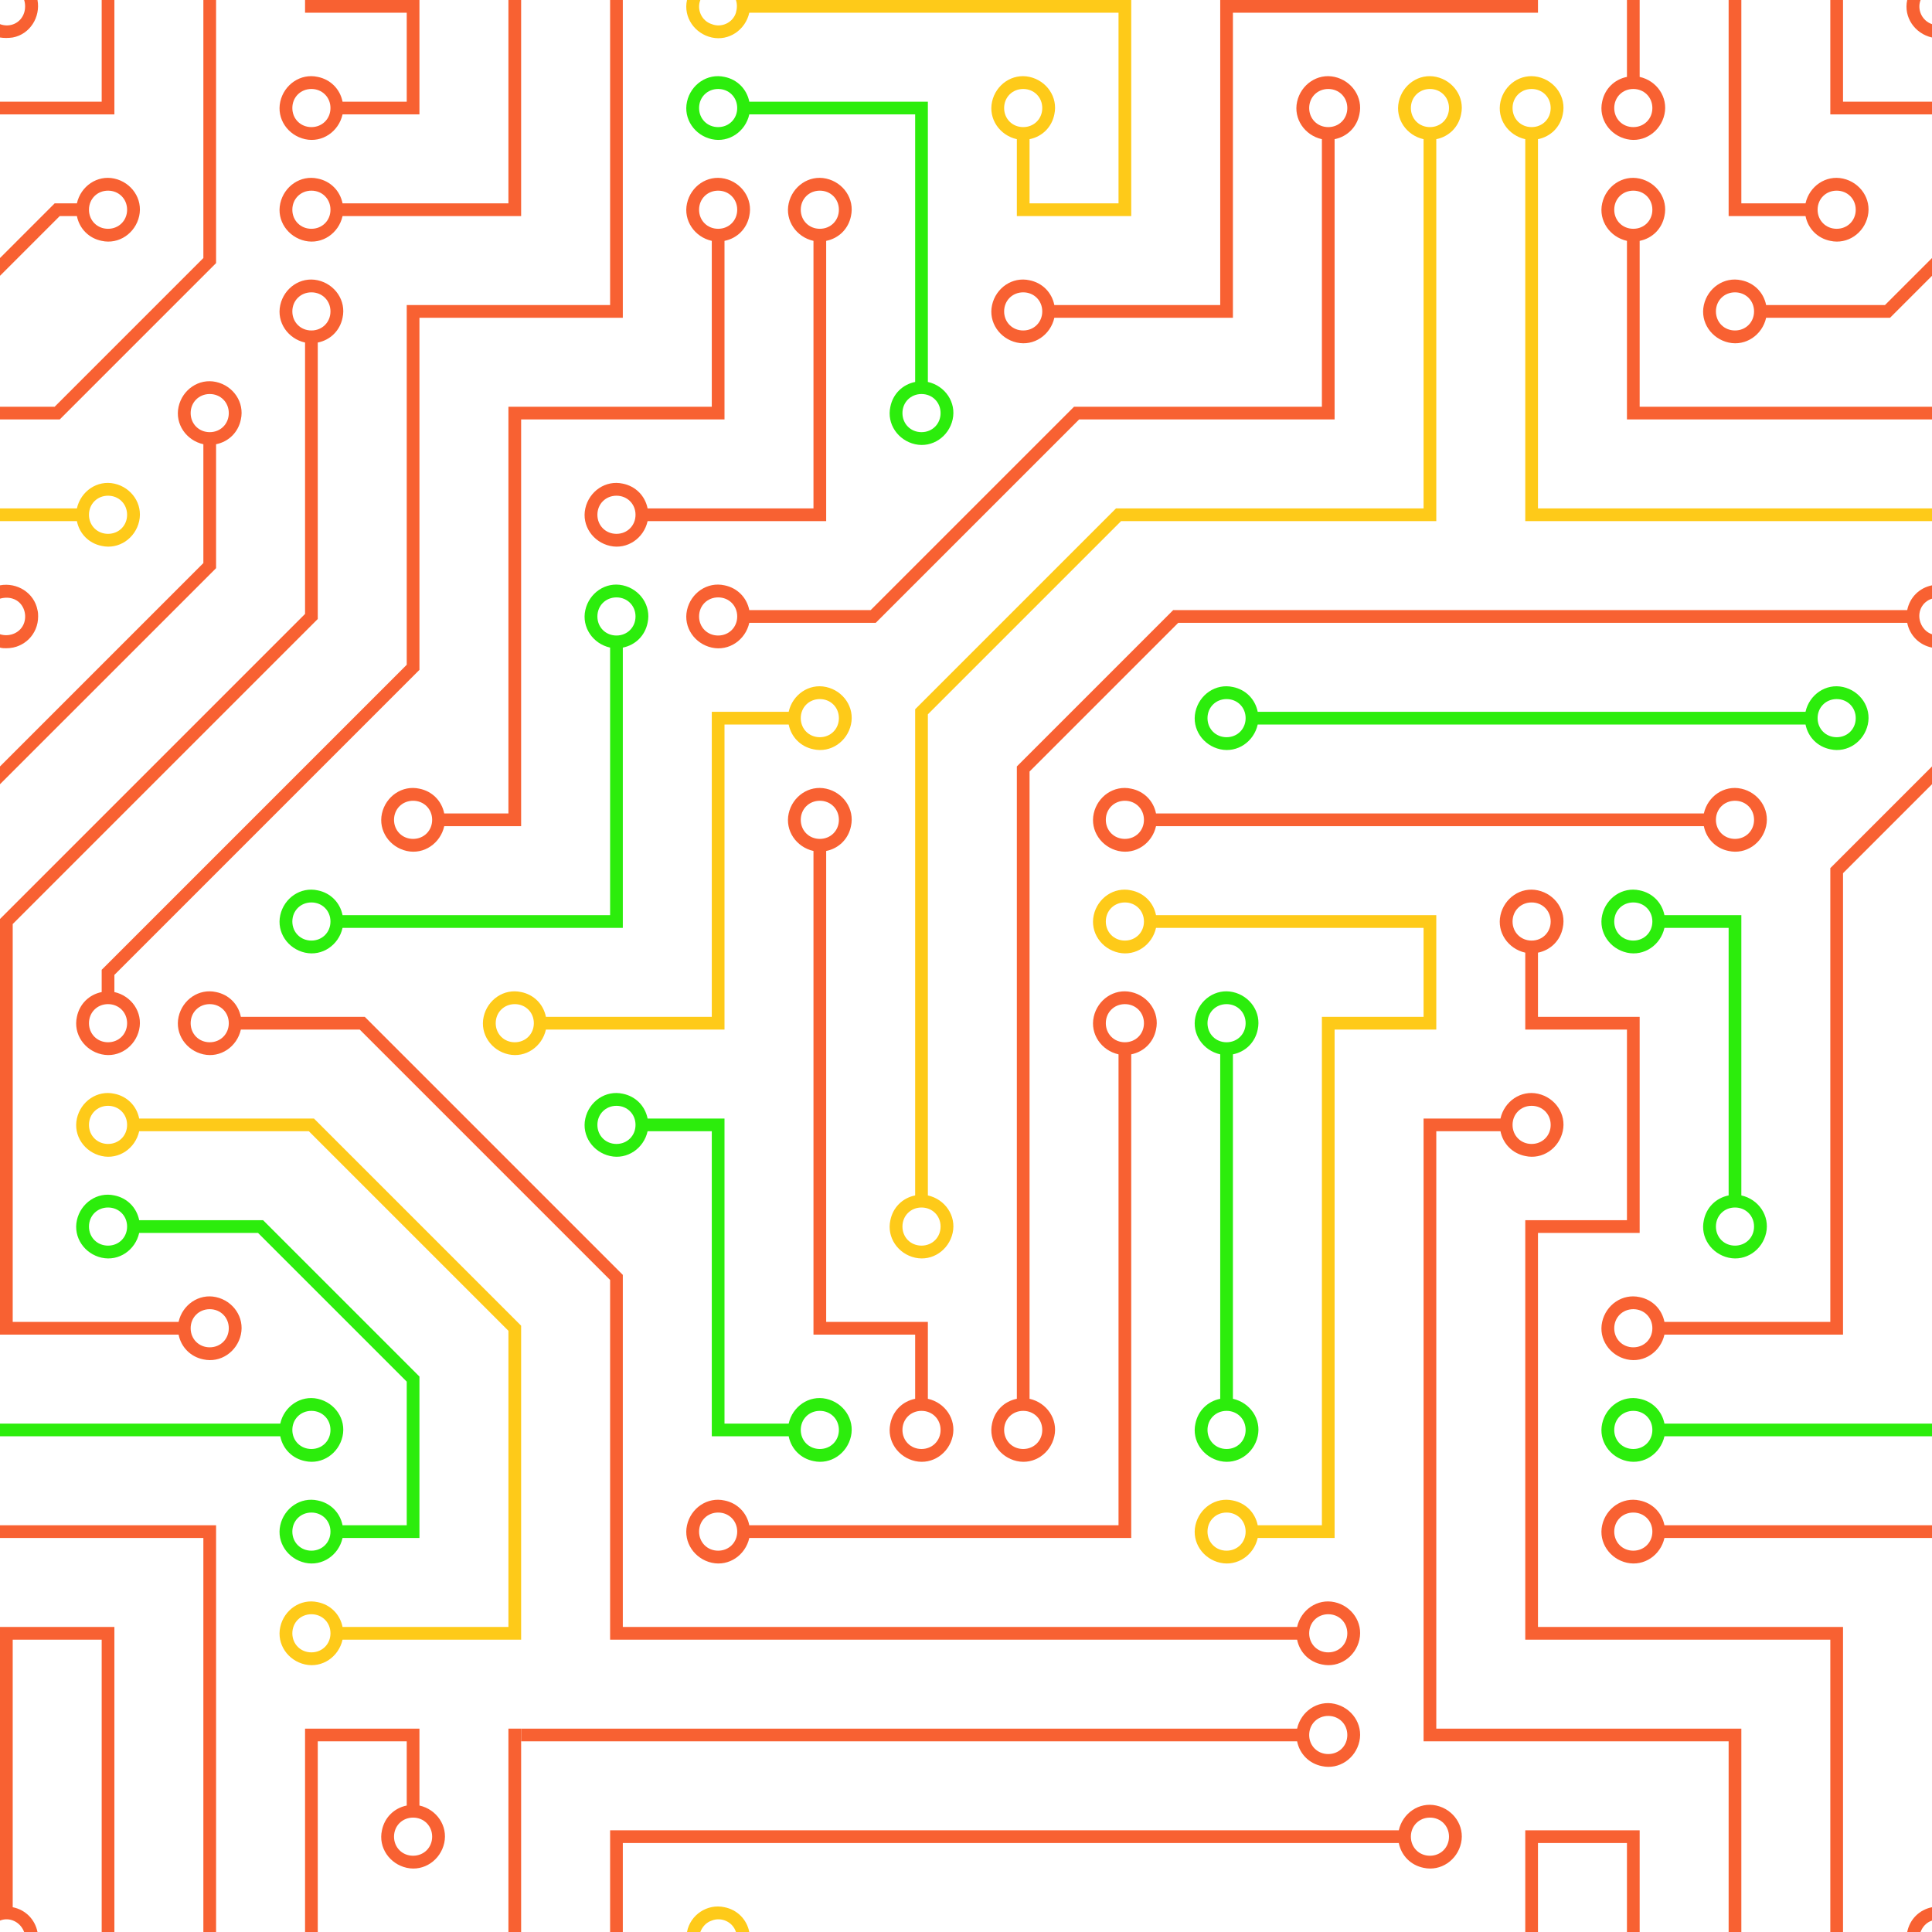 <svg width="304" height="304" viewBox="0 0 304 304" fill="none" xmlns="http://www.w3.org/2000/svg">
<path d="M34 39.8V41.4L9.4 66H0V64H8.6L32 40.6V0H34V39.8Z" fill="#F86132"/>
<path d="M2 300.1C4 300.5 5.5 302 5.9 304H3.8C3.2 302.4 1.5 301.6 0 302.2V256H18V304H16V258H2V300.1Z" fill="#F86132"/>
<path d="M34 241V304H32V242H0V240H34V241Z" fill="#F86132"/>
<path d="M17 18H0V16H16V0H18V18H17Z" fill="#F86132"/>
<path d="M290 16H304V18H288V0H290V16Z" fill="#F86132"/>
<path d="M258 289V304H256V290H242V304H240V288H258V289Z" fill="#F86132"/>
<path d="M0 92.1C2.7 91.6 5.4 93.3 5.9 96C6 96.4 6 96.7 6 97C6 99.8 3.8 102 1 102C0.7 102 0.3 102 0 101.9V99.8C1.6 100.3 3.3 99.5 3.8 98C4.3 96.5 3.6 94.7 2 94.2C1.4 94 0.7 94 0 94.2V92.1Z" fill="#F86132"/>
<path d="M82 272H80V304H82V272Z" fill="#F86132"/>
<path d="M117.9 304H115.8C115.3 302.4 113.5 301.6 112 302.2C111.1 302.5 110.5 303.2 110.2 304H108.1C108.6 301.3 111.3 299.5 114 300.1C116 300.5 117.5 302 117.9 304Z" fill="#FECA19"/>
<path d="M5.9 0C6.4 2.7 4.7 5.4 2 5.9C1.3 6 0.6 6 0 5.9V3.8C1.6 4.4 3.3 3.6 3.8 2C4 1.4 4 0.6 3.8 0H5.9Z" fill="#F86132"/>
<path d="M300.1 0H302.2C301.6 1.6 302.5 3.3 304 3.8V5.9C301.3 5.3 299.5 2.7 300.1 0Z" fill="#F86132"/>
<path d="M304 300.1V302.2C303.1 302.5 302.5 303.2 302.2 304H300.1C300.5 302 302 300.5 304 300.1Z" fill="#F86132"/>
<path d="M130 108.1C127.3 107.5 124.7 109.3 124.1 112H112V160H85.9C85.5 158 84 156.5 82 156.1C79.3 155.5 76.7 157.3 76.1 160C75.5 162.7 77.3 165.3 80 165.9C82.7 166.5 85.3 164.7 85.9 162H114V114H124.1C124.5 116 126 117.5 128 117.9C130.7 118.5 133.3 116.7 133.9 114C134.5 111.3 132.7 108.7 130 108.1ZM81 164C79.3 164 78 162.7 78 161C78 159.3 79.3 158 81 158C82.7 158 84 159.3 84 161C84 162.7 82.7 164 81 164ZM129 116C127.3 116 126 114.7 126 113C126 111.3 127.3 110 129 110C130.7 110 132 111.3 132 113C132 114.7 130.7 116 129 116Z" fill="#FECA19"/>
<path d="M130 220.1C127.3 219.5 124.7 221.3 124.1 224H114V176H101.9C101.5 174 100 172.5 98 172.1C95.3 171.5 92.7 173.3 92.1 176C91.5 178.7 93.3 181.3 96 181.9C98.7 182.5 101.3 180.7 101.9 178H112V226H124.1C124.5 228 126 229.5 128 229.9C130.7 230.5 133.3 228.7 133.9 226C134.5 223.3 132.7 220.7 130 220.1ZM97 180C95.3 180 94 178.7 94 177C94 175.3 95.3 174 97 174C98.7 174 100 175.3 100 177C100 178.7 98.7 180 97 180ZM129 228C127.3 228 126 226.7 126 225C126 223.3 127.3 222 129 222C130.7 222 132 223.3 132 225C132 226.7 130.7 228 129 228Z" fill="#2CED0C"/>
<path d="M146 220.1V208H130V133.9C132 133.5 133.5 132 133.9 130C134.5 127.3 132.7 124.7 130 124.1C127.3 123.5 124.7 125.3 124.1 128C123.5 130.7 125.3 133.3 128 133.9V210H144V220.1C142 220.5 140.5 222 140.1 224C139.5 226.7 141.3 229.3 144 229.9C146.7 230.5 149.3 228.7 149.9 226C150.5 223.3 148.7 220.7 146 220.1ZM126 129C126 127.3 127.3 126 129 126C130.7 126 132 127.3 132 129C132 130.7 130.7 132 129 132C127.3 132 126 130.7 126 129ZM145 228C143.3 228 142 226.7 142 225C142 223.3 143.3 222 145 222C146.7 222 148 223.3 148 225C148 226.7 146.7 228 145 228Z" fill="#F86132"/>
<path d="M304 94.2V92.1C302 92.5 300.5 94 300.1 96H184.6L160 120.6V220.1C158 220.5 156.5 222 156.1 224C155.5 226.7 157.3 229.3 160 229.9C162.7 230.5 165.3 228.7 165.9 226C166.5 223.3 164.7 220.7 162 220.1V121.4L185.4 98H300.1C300.5 100 302 101.5 304 101.9V99.8C303.1 99.5 302.5 98.8 302.2 98C301.6 96.4 302.4 94.7 304 94.2ZM164 225C164 226.7 162.7 228 161 228C159.3 228 158 226.7 158 225C158 223.3 159.3 222 161 222C162.7 222 164 223.3 164 225Z" fill="#F86132"/>
<path d="M178 156.1C175.3 155.5 172.7 157.3 172.1 160C171.5 162.7 173.3 165.3 176 165.9V240H117.9C117.5 238 116 236.5 114 236.1C111.3 235.5 108.7 237.3 108.1 240C107.5 242.7 109.3 245.3 112 245.9C114.7 246.5 117.3 244.7 117.9 242H178V165.9C180 165.5 181.5 164 181.9 162C182.5 159.3 180.7 156.7 178 156.1ZM113 244C111.3 244 110 242.7 110 241C110 239.3 111.3 238 113 238C114.7 238 116 239.3 116 241C116 242.7 114.7 244 113 244ZM177 164C175.3 164 174 162.7 174 161C174 159.3 175.3 158 177 158C178.7 158 180 159.3 180 161C180 162.7 178.7 164 177 164Z" fill="#F86132"/>
<path d="M194 220.1V165.9C196 165.5 197.5 164 197.9 162C198.5 159.3 196.7 156.7 194 156.1C191.3 155.5 188.7 157.3 188.1 160C187.5 162.7 189.3 165.3 192 165.9V220.1C190 220.5 188.5 222 188.1 224C187.5 226.7 189.3 229.3 192 229.9C194.7 230.5 197.3 228.7 197.9 226C198.5 223.3 196.7 220.7 194 220.1ZM190 161C190 159.3 191.3 158 193 158C194.7 158 196 159.3 196 161C196 162.7 194.7 164 193 164C191.3 164 190 162.7 190 161ZM193 228C191.3 228 190 226.7 190 225C190 223.3 191.3 222 193 222C194.7 222 196 223.3 196 225C196 226.7 194.7 228 193 228Z" fill="#2CED0C"/>
<path d="M210 268.1C207.3 267.5 204.7 269.3 204.1 272H82V274H204.1C204.5 276 206 277.5 208 277.9C210.7 278.5 213.3 276.7 213.9 274C214.5 271.3 212.7 268.7 210 268.1ZM209 276C207.3 276 206 274.7 206 273C206 271.3 207.3 270 209 270C210.7 270 212 271.3 212 273C212 274.7 210.7 276 209 276Z" fill="#F86132"/>
<path d="M226 284.1C223.3 283.5 220.7 285.3 220.1 288H96V304H98V290H220.1C220.5 292 222 293.5 224 293.9C226.7 294.5 229.3 292.7 229.9 290C230.5 287.3 228.7 284.7 226 284.1ZM225 292C223.3 292 222 290.7 222 289C222 287.3 223.3 286 225 286C226.7 286 228 287.3 228 289C228 290.7 226.7 292 225 292Z" fill="#F86132"/>
<path d="M242 256V194H258V160H242V149.9C244 149.5 245.5 148 245.9 146C246.5 143.3 244.7 140.7 242 140.1C239.3 139.5 236.7 141.3 236.1 144C235.5 146.7 237.3 149.3 240 149.9V162H256V192H240V258H288V304H290V256H242ZM238 145C238 143.3 239.3 142 241 142C242.7 142 244 143.3 244 145C244 146.7 242.7 148 241 148C239.3 148 238 146.7 238 145Z" fill="#F86132"/>
<path d="M226 272V178H236.1C236.5 180 238 181.5 240 181.9C242.7 182.5 245.3 180.7 245.9 178C246.5 175.3 244.7 172.7 242 172.1C239.3 171.5 236.7 173.3 236.1 176H224V274H272V304H274V272H226ZM241 174C242.7 174 244 175.3 244 177C244 178.7 242.7 180 241 180C239.3 180 238 178.7 238 177C238 175.3 239.3 174 241 174Z" fill="#F86132"/>
<path d="M274 124.1C271.3 123.5 268.7 125.3 268.1 128H181.9C181.5 126 180 124.5 178 124.1C175.3 123.5 172.7 125.3 172.1 128C171.5 130.7 173.3 133.3 176 133.9C178.7 134.5 181.3 132.7 181.9 130H268.1C268.5 132 270 133.5 272 133.9C274.7 134.5 277.3 132.7 277.9 130C278.5 127.3 276.7 124.7 274 124.1ZM177 132C175.3 132 174 130.7 174 129C174 127.3 175.3 126 177 126C178.7 126 180 127.3 180 129C180 130.7 178.7 132 177 132ZM273 132C271.3 132 270 130.7 270 129C270 127.3 271.3 126 273 126C274.7 126 276 127.3 276 129C276 130.7 274.7 132 273 132Z" fill="#F86132"/>
<path d="M181.9 144C181.5 142 180 140.5 178 140.1C175.3 139.5 172.7 141.3 172.1 144C171.5 146.7 173.3 149.3 176 149.9C178.7 150.5 181.3 148.7 181.9 146H224V160H208V240H197.9C197.5 238 196 236.5 194 236.1C191.3 235.5 188.7 237.3 188.1 240C187.5 242.7 189.3 245.3 192 245.9C194.7 246.5 197.3 244.7 197.9 242H210V162H226V144H181.9ZM177 148C175.3 148 174 146.7 174 145C174 143.3 175.3 142 177 142C178.7 142 180 143.3 180 145C180 146.7 178.7 148 177 148ZM193 244C191.3 244 190 242.7 190 241C190 239.3 191.3 238 193 238C194.7 238 196 239.3 196 241C196 242.7 194.7 244 193 244Z" fill="#FECA19"/>
<path d="M290 108.1C287.3 107.5 284.7 109.3 284.1 112H197.9C197.5 110 196 108.5 194 108.1C191.3 107.5 188.7 109.3 188.1 112C187.5 114.7 189.3 117.3 192 117.9C194.7 118.5 197.3 116.7 197.9 114H284.1C284.5 116 286 117.5 288 117.9C290.7 118.5 293.3 116.7 293.9 114C294.5 111.3 292.7 108.7 290 108.1ZM193 116C191.3 116 190 114.7 190 113C190 111.3 191.3 110 193 110C194.7 110 196 111.3 196 113C196 114.7 194.7 116 193 116ZM289 116C287.3 116 286 114.7 286 113C286 111.3 287.3 110 289 110C290.7 110 292 111.3 292 113C292 114.7 290.7 116 289 116Z" fill="#2CED0C"/>
<path d="M296.6 48H277.9C277.5 46 276 44.5 274 44.1C271.3 43.5 268.7 45.3 268.1 48C267.5 50.7 269.3 53.3 272 53.9C274.7 54.5 277.3 52.7 277.9 50H297.4L304 43.4V40.6L296.6 48ZM273 52C271.3 52 270 50.7 270 49C270 47.3 271.3 46 273 46C274.7 46 276 47.3 276 49C276 50.7 274.7 52 273 52Z" fill="#F86132"/>
<path d="M290 28.1C287.3 27.5 284.7 29.3 284.1 32H274V0H272V34H284.1C284.5 36 286 37.5 288 37.9C290.7 38.5 293.3 36.7 293.9 34C294.5 31.3 292.7 28.7 290 28.1ZM289 36C287.3 36 286 34.7 286 33C286 31.3 287.3 30 289 30C290.7 30 292 31.3 292 33C292 34.7 290.7 36 289 36Z" fill="#F86132"/>
<path d="M258 64V37.9C260 37.5 261.5 36 261.9 34C262.5 31.3 260.7 28.7 258 28.1C255.3 27.5 252.7 29.3 252.1 32C251.5 34.7 253.3 37.3 256 37.9V66H304V64H258ZM254 33C254 31.3 255.3 30 257 30C258.7 30 260 31.3 260 33C260 34.7 258.7 36 257 36C255.3 36 254 34.7 254 33Z" fill="#F86132"/>
<path d="M258 12.1V0H256V12.1C254 12.5 252.5 14 252.1 16C251.5 18.7 253.3 21.3 256 21.9C258.7 22.5 261.3 20.7 261.9 18C262.5 15.3 260.7 12.7 258 12.1ZM257 20C255.3 20 254 18.7 254 17C254 15.3 255.3 14 257 14C258.7 14 260 15.3 260 17C260 18.7 258.7 20 257 20Z" fill="#F86132"/>
<path d="M242 80V21.9C244 21.5 245.5 20 245.9 18C246.5 15.3 244.7 12.7 242 12.1C239.3 11.5 236.7 13.3 236.1 16C235.5 18.7 237.3 21.3 240 21.9V82H304V80H242ZM238 17C238 15.3 239.3 14 241 14C242.7 14 244 15.3 244 17C244 18.7 242.7 20 241 20C239.3 20 238 18.7 238 17Z" fill="#FECA19"/>
<path d="M226 12.1C223.3 11.5 220.7 13.3 220.1 16C219.5 18.7 221.3 21.3 224 21.9V80H175.6L144 111.6V188.1C142 188.5 140.5 190 140.1 192C139.5 194.7 141.3 197.3 144 197.9C146.7 198.5 149.3 196.7 149.9 194C150.5 191.3 148.7 188.7 146 188.1V112.4L176.4 82H226V21.9C228 21.5 229.5 20 229.9 18C230.5 15.3 228.7 12.7 226 12.1ZM148 193C148 194.7 146.7 196 145 196C143.3 196 142 194.7 142 193C142 191.3 143.3 190 145 190C146.7 190 148 191.3 148 193ZM225 20C223.3 20 222 18.7 222 17C222 15.3 223.3 14 225 14C226.7 14 228 15.3 228 17C228 18.7 226.7 20 225 20Z" fill="#FECA19"/>
<path d="M210 12.1C207.3 11.5 204.7 13.3 204.1 16C203.5 18.7 205.3 21.3 208 21.9V64H169L137 96H117.9C117.5 94 116 92.5 114 92.1C111.3 91.5 108.7 93.3 108.1 96C107.5 98.7 109.3 101.3 112 101.9C114.7 102.5 117.3 100.7 117.9 98H137.8L169.8 66H210V21.9C212 21.5 213.5 20 213.9 18C214.5 15.3 212.7 12.7 210 12.1ZM113 100C111.3 100 110 98.7 110 97C110 95.3 111.3 94 113 94C114.7 94 116 95.3 116 97C116 98.7 114.7 100 113 100ZM209 20C207.3 20 206 18.7 206 17C206 15.3 207.3 14 209 14C210.7 14 212 15.3 212 17C212 18.7 210.7 20 209 20Z" fill="#F86132"/>
<path d="M80 0V32H53.9C53.5 30 52 28.5 50 28.1C47.3 27.5 44.7 29.3 44.1 32C43.5 34.7 45.3 37.3 48 37.9C50.7 38.5 53.3 36.7 53.9 34H82V0H80ZM49 36C47.3 36 46 34.7 46 33C46 31.3 47.3 30 49 30C50.7 30 52 31.3 52 33C52 34.7 50.7 36 49 36Z" fill="#F86132"/>
<path d="M18 28.1C15.3 27.5 12.7 29.3 12.1 32H8.6L0 40.6V43.4L9.4 34H12.1C12.5 36 14 37.5 16 37.9C18.7 38.5 21.3 36.7 21.9 34C22.5 31.3 20.7 28.7 18 28.1ZM17 36C15.3 36 14 34.7 14 33C14 31.3 15.3 30 17 30C18.7 30 20 31.3 20 33C20 34.7 18.7 36 17 36Z" fill="#F86132"/>
<path d="M34 60.1C31.3 59.5 28.7 61.3 28.1 64C27.5 66.7 29.3 69.3 32 69.9V88.6L0 120.6V123.4L34 89.4V69.9C36 69.5 37.5 68 37.9 66C38.5 63.3 36.7 60.7 34 60.1ZM33 68C31.3 68 30 66.7 30 65C30 63.3 31.3 62 33 62C34.7 62 36 63.3 36 65C36 66.7 34.7 68 33 68Z" fill="#F86132"/>
<path d="M48 0V2H64V16H53.9C53.5 14 52 12.5 50 12.1C47.3 11.5 44.7 13.3 44.1 16C43.5 18.7 45.3 21.3 48 21.9C50.7 22.5 53.3 20.7 53.9 18H66V0H48ZM49 20C47.3 20 46 18.7 46 17C46 15.3 47.3 14 49 14C50.7 14 52 15.3 52 17C52 18.7 50.7 20 49 20Z" fill="#F86132"/>
<path d="M66 284.1V272H48V304H50V274H64V284.1C62 284.5 60.5 286 60.1 288C59.5 290.7 61.3 293.3 64 293.9C66.7 294.5 69.3 292.7 69.9 290C70.5 287.3 68.7 284.7 66 284.1ZM65 292C63.3 292 62 290.7 62 289C62 287.3 63.3 286 65 286C66.7 286 68 287.3 68 289C68 290.7 66.7 292 65 292Z" fill="#F86132"/>
<path d="M50 220.1C47.3 219.5 44.7 221.3 44.1 224H0V226H44.1C44.5 228 46 229.5 48 229.9C50.7 230.5 53.3 228.7 53.9 226C54.5 223.3 52.7 220.7 50 220.1ZM49 228C47.3 228 46 226.7 46 225C46 223.3 47.3 222 49 222C50.7 222 52 223.3 52 225C52 226.7 50.7 228 49 228Z" fill="#2CED0C"/>
<path d="M50 44.1C47.3 43.5 44.7 45.3 44.1 48C43.5 50.7 45.3 53.3 48 53.9V96.6L0 144.6V210H28.1C28.5 212 30 213.5 32 213.9C34.7 214.5 37.3 212.7 37.9 210C38.5 207.3 36.7 204.7 34 204.1C31.3 203.5 28.7 205.3 28.1 208H2V145.4L50 97.4V53.9C52 53.5 53.5 52 53.9 50C54.5 47.3 52.7 44.7 50 44.1ZM33 206C34.7 206 36 207.3 36 209C36 210.7 34.7 212 33 212C31.3 212 30 210.7 30 209C30 207.3 31.3 206 33 206ZM49 52C47.3 52 46 50.7 46 49C46 47.3 47.3 46 49 46C50.7 46 52 47.3 52 49C52 50.7 50.7 52 49 52Z" fill="#F86132"/>
<path d="M130 28.1C127.3 27.5 124.7 29.3 124.1 32C123.5 34.7 125.3 37.3 128 37.9V80H101.9C101.5 78 100 76.5 98 76.1C95.3 75.5 92.7 77.3 92.1 80C91.5 82.7 93.3 85.3 96 85.9C98.7 86.5 101.3 84.7 101.9 82H130V37.9C132 37.5 133.5 36 133.9 34C134.5 31.3 132.7 28.7 130 28.1ZM97 84C95.3 84 94 82.7 94 81C94 79.3 95.3 78 97 78C98.7 78 100 79.3 100 81C100 82.7 98.7 84 97 84ZM129 36C127.3 36 126 34.7 126 33C126 31.3 127.3 30 129 30C130.7 30 132 31.3 132 33C132 34.7 130.7 36 129 36Z" fill="#F86132"/>
<path d="M146 60.1V16H117.9C117.5 14 116 12.5 114 12.1C111.3 11.5 108.7 13.3 108.1 16C107.5 18.7 109.3 21.3 112 21.9C114.7 22.5 117.3 20.7 117.9 18H144V60.1C142 60.5 140.5 62 140.1 64C139.5 66.7 141.3 69.3 144 69.9C146.7 70.5 149.3 68.7 149.9 66C150.5 63.3 148.7 60.7 146 60.1ZM113 20C111.3 20 110 18.7 110 17C110 15.3 111.3 14 113 14C114.7 14 116 15.3 116 17C116 18.7 114.7 20 113 20ZM145 68C143.3 68 142 66.7 142 65C142 63.3 143.3 62 145 62C146.7 62 148 63.3 148 65C148 66.7 146.7 68 145 68Z" fill="#2CED0C"/>
<path d="M192 0V48H165.9C165.5 46 164 44.5 162 44.1C159.3 43.5 156.7 45.3 156.1 48C155.5 50.7 157.3 53.3 160 53.9C162.7 54.5 165.3 52.7 165.9 50H194V2H242V0H192ZM161 52C159.3 52 158 50.7 158 49C158 47.3 159.3 46 161 46C162.7 46 164 47.3 164 49C164 50.7 162.7 52 161 52Z" fill="#F86132"/>
<path d="M115.8 0C116 0.6 116 1.3 115.8 2C115.3 3.6 113.5 4.4 112 3.8C110.4 3.3 109.6 1.5 110.2 0H108.1C107.5 2.7 109.3 5.3 112 5.9C114.7 6.5 117.3 4.7 117.9 2H176V32H162V21.9C164 21.5 165.5 20 165.9 18C166.5 15.3 164.7 12.7 162 12.1C159.3 11.5 156.7 13.3 156.1 16C155.5 18.7 157.3 21.3 160 21.9V34H178V0H115.8ZM158 17C158 15.3 159.3 14 161 14C162.7 14 164 15.3 164 17C164 18.7 162.7 20 161 20C159.3 20 158 18.7 158 17Z" fill="#FECA19"/>
<path d="M274 188.1V144H261.9C261.5 142 260 140.5 258 140.1C255.3 139.5 252.7 141.3 252.1 144C251.5 146.7 253.3 149.3 256 149.9C258.7 150.5 261.3 148.7 261.9 146H272V188.1C270 188.5 268.5 190 268.1 192C267.5 194.7 269.3 197.3 272 197.9C274.7 198.5 277.3 196.7 277.9 194C278.5 191.3 276.7 188.7 274 188.1ZM257 148C255.3 148 254 146.7 254 145C254 143.3 255.3 142 257 142C258.7 142 260 143.3 260 145C260 146.7 258.7 148 257 148ZM273 196C271.3 196 270 194.7 270 193C270 191.3 271.3 190 273 190C274.7 190 276 191.3 276 193C276 194.7 274.7 196 273 196Z" fill="#2CED0C"/>
<path d="M288 136.6V208H261.9C261.5 206 260 204.5 258 204.1C255.3 203.5 252.7 205.3 252.1 208C251.5 210.7 253.3 213.3 256 213.9C258.7 214.5 261.3 212.7 261.9 210H290V137.4L304 123.4V120.6L288 136.6ZM257 212C255.3 212 254 210.7 254 209C254 207.3 255.3 206 257 206C258.7 206 260 207.3 260 209C260 210.7 258.7 212 257 212Z" fill="#F86132"/>
<path d="M261.9 224C261.5 222 260 220.5 258 220.1C255.3 219.5 252.7 221.3 252.1 224C251.5 226.7 253.3 229.3 256 229.9C258.7 230.5 261.3 228.7 261.9 226H304V224H261.9ZM257 228C255.3 228 254 226.7 254 225C254 223.3 255.3 222 257 222C258.7 222 260 223.3 260 225C260 226.7 258.7 228 257 228Z" fill="#2CED0C"/>
<path d="M261.9 240C261.5 238 260 236.5 258 236.1C255.3 235.5 252.7 237.3 252.1 240C251.5 242.7 253.3 245.3 256 245.9C258.7 246.5 261.3 244.7 261.9 242H304V240H261.9ZM257 244C255.3 244 254 242.7 254 241C254 239.3 255.3 238 257 238C258.7 238 260 239.3 260 241C260 242.7 258.7 244 257 244Z" fill="#F86132"/>
<path d="M49.4 176H21.9C21.5 174 20 172.5 18 172.1C15.3 171.5 12.7 173.3 12.1 176C11.5 178.7 13.3 181.3 16 181.9C18.7 182.5 21.3 180.7 21.9 178H48.6L80 209.4V256H53.9C53.5 254 52 252.5 50 252.1C47.3 251.5 44.7 253.3 44.1 256C43.5 258.7 45.3 261.3 48 261.9C50.7 262.5 53.3 260.7 53.9 258H82V208.6L49.4 176ZM17 180C15.3 180 14 178.7 14 177C14 175.3 15.3 174 17 174C18.7 174 20 175.3 20 177C20 178.7 18.7 180 17 180ZM49 260C47.3 260 46 258.7 46 257C46 255.3 47.3 254 49 254C50.7 254 52 255.3 52 257C52 258.7 50.7 260 49 260Z" fill="#FECA19"/>
<path d="M41.4 192H21.9C21.5 190 20 188.5 18 188.1C15.3 187.5 12.7 189.3 12.1 192C11.5 194.7 13.3 197.3 16 197.9C18.7 198.5 21.3 196.7 21.9 194H40.6L64 217.4V240H53.9C53.5 238 52 236.5 50 236.1C47.3 235.5 44.7 237.3 44.1 240C43.5 242.7 45.3 245.3 48 245.9C50.7 246.5 53.3 244.7 53.9 242H66V216.6L41.4 192ZM17 196C15.3 196 14 194.7 14 193C14 191.3 15.3 190 17 190C18.7 190 20 191.3 20 193C20 194.7 18.7 196 17 196ZM49 244C47.3 244 46 242.7 46 241C46 239.3 47.3 238 49 238C50.7 238 52 239.3 52 241C52 242.7 50.7 244 49 244Z" fill="#2CED0C"/>
<path d="M96 0V48H64V104.6L16 152.6V156.1C14 156.5 12.5 158 12.1 160C11.5 162.7 13.3 165.3 16 165.9C18.7 166.5 21.3 164.7 21.9 162C22.5 159.3 20.7 156.7 18 156.1V153.4L66 105.4V50H98V0H96ZM20 161C20 162.7 18.7 164 17 164C15.3 164 14 162.7 14 161C14 159.3 15.3 158 17 158C18.7 158 20 159.3 20 161Z" fill="#F86132"/>
<path d="M210 252.1C207.3 251.5 204.7 253.3 204.1 256H98V200.6L57.4 160H37.9C37.5 158 36 156.5 34 156.1C31.3 155.5 28.7 157.3 28.1 160C27.5 162.7 29.3 165.3 32 165.9C34.7 166.5 37.3 164.7 37.9 162H56.6L96 201.4V258H204.1C204.5 260 206 261.5 208 261.9C210.7 262.5 213.3 260.7 213.9 258C214.5 255.3 212.7 252.7 210 252.1ZM33 164C31.3 164 30 162.7 30 161C30 159.3 31.3 158 33 158C34.7 158 36 159.3 36 161C36 162.7 34.7 164 33 164ZM209 260C207.3 260 206 258.7 206 257C206 255.3 207.3 254 209 254C210.7 254 212 255.3 212 257C212 258.7 210.7 260 209 260Z" fill="#F86132"/>
<path d="M18 76.1C15.3 75.5 12.7 77.3 12.1 80H0V82H12.1C12.5 84 14 85.5 16 85.9C18.7 86.5 21.3 84.7 21.9 82C22.5 79.3 20.7 76.7 18 76.1ZM17 84C15.3 84 14 82.7 14 81C14 79.3 15.3 78 17 78C18.7 78 20 79.3 20 81C20 82.7 18.7 84 17 84Z" fill="#FECA19"/>
<path d="M98 92.1C95.3 91.5 92.7 93.3 92.1 96C91.5 98.7 93.3 101.3 96 101.9V144H53.9C53.5 142 52 140.5 50 140.1C47.3 139.5 44.7 141.3 44.1 144C43.5 146.7 45.3 149.3 48 149.9C50.7 150.5 53.3 148.7 53.9 146H98V101.9C100 101.5 101.5 100 101.9 98C102.5 95.3 100.7 92.7 98 92.1ZM49 148C47.3 148 46 146.7 46 145C46 143.3 47.3 142 49 142C50.7 142 52 143.3 52 145C52 146.7 50.7 148 49 148ZM97 100C95.3 100 94 98.7 94 97C94 95.3 95.3 94 97 94C98.7 94 100 95.3 100 97C100 98.7 98.7 100 97 100Z" fill="#2CED0C"/>
<path d="M114 28.1C111.3 27.5 108.7 29.3 108.1 32C107.5 34.7 109.3 37.3 112 37.9V64H80V128H69.9C69.5 126 68 124.5 66 124.1C63.3 123.5 60.7 125.3 60.1 128C59.5 130.7 61.3 133.3 64 133.9C66.7 134.5 69.3 132.7 69.9 130H82V66H114V37.9C116 37.5 117.5 36 117.9 34C118.5 31.3 116.7 28.7 114 28.1ZM65 132C63.3 132 62 130.7 62 129C62 127.3 63.3 126 65 126C66.7 126 68 127.3 68 129C68 130.7 66.7 132 65 132ZM113 36C111.3 36 110 34.7 110 33C110 31.3 111.3 30 113 30C114.7 30 116 31.3 116 33C116 34.7 114.7 36 113 36Z" fill="#F86132"/>
</svg>
